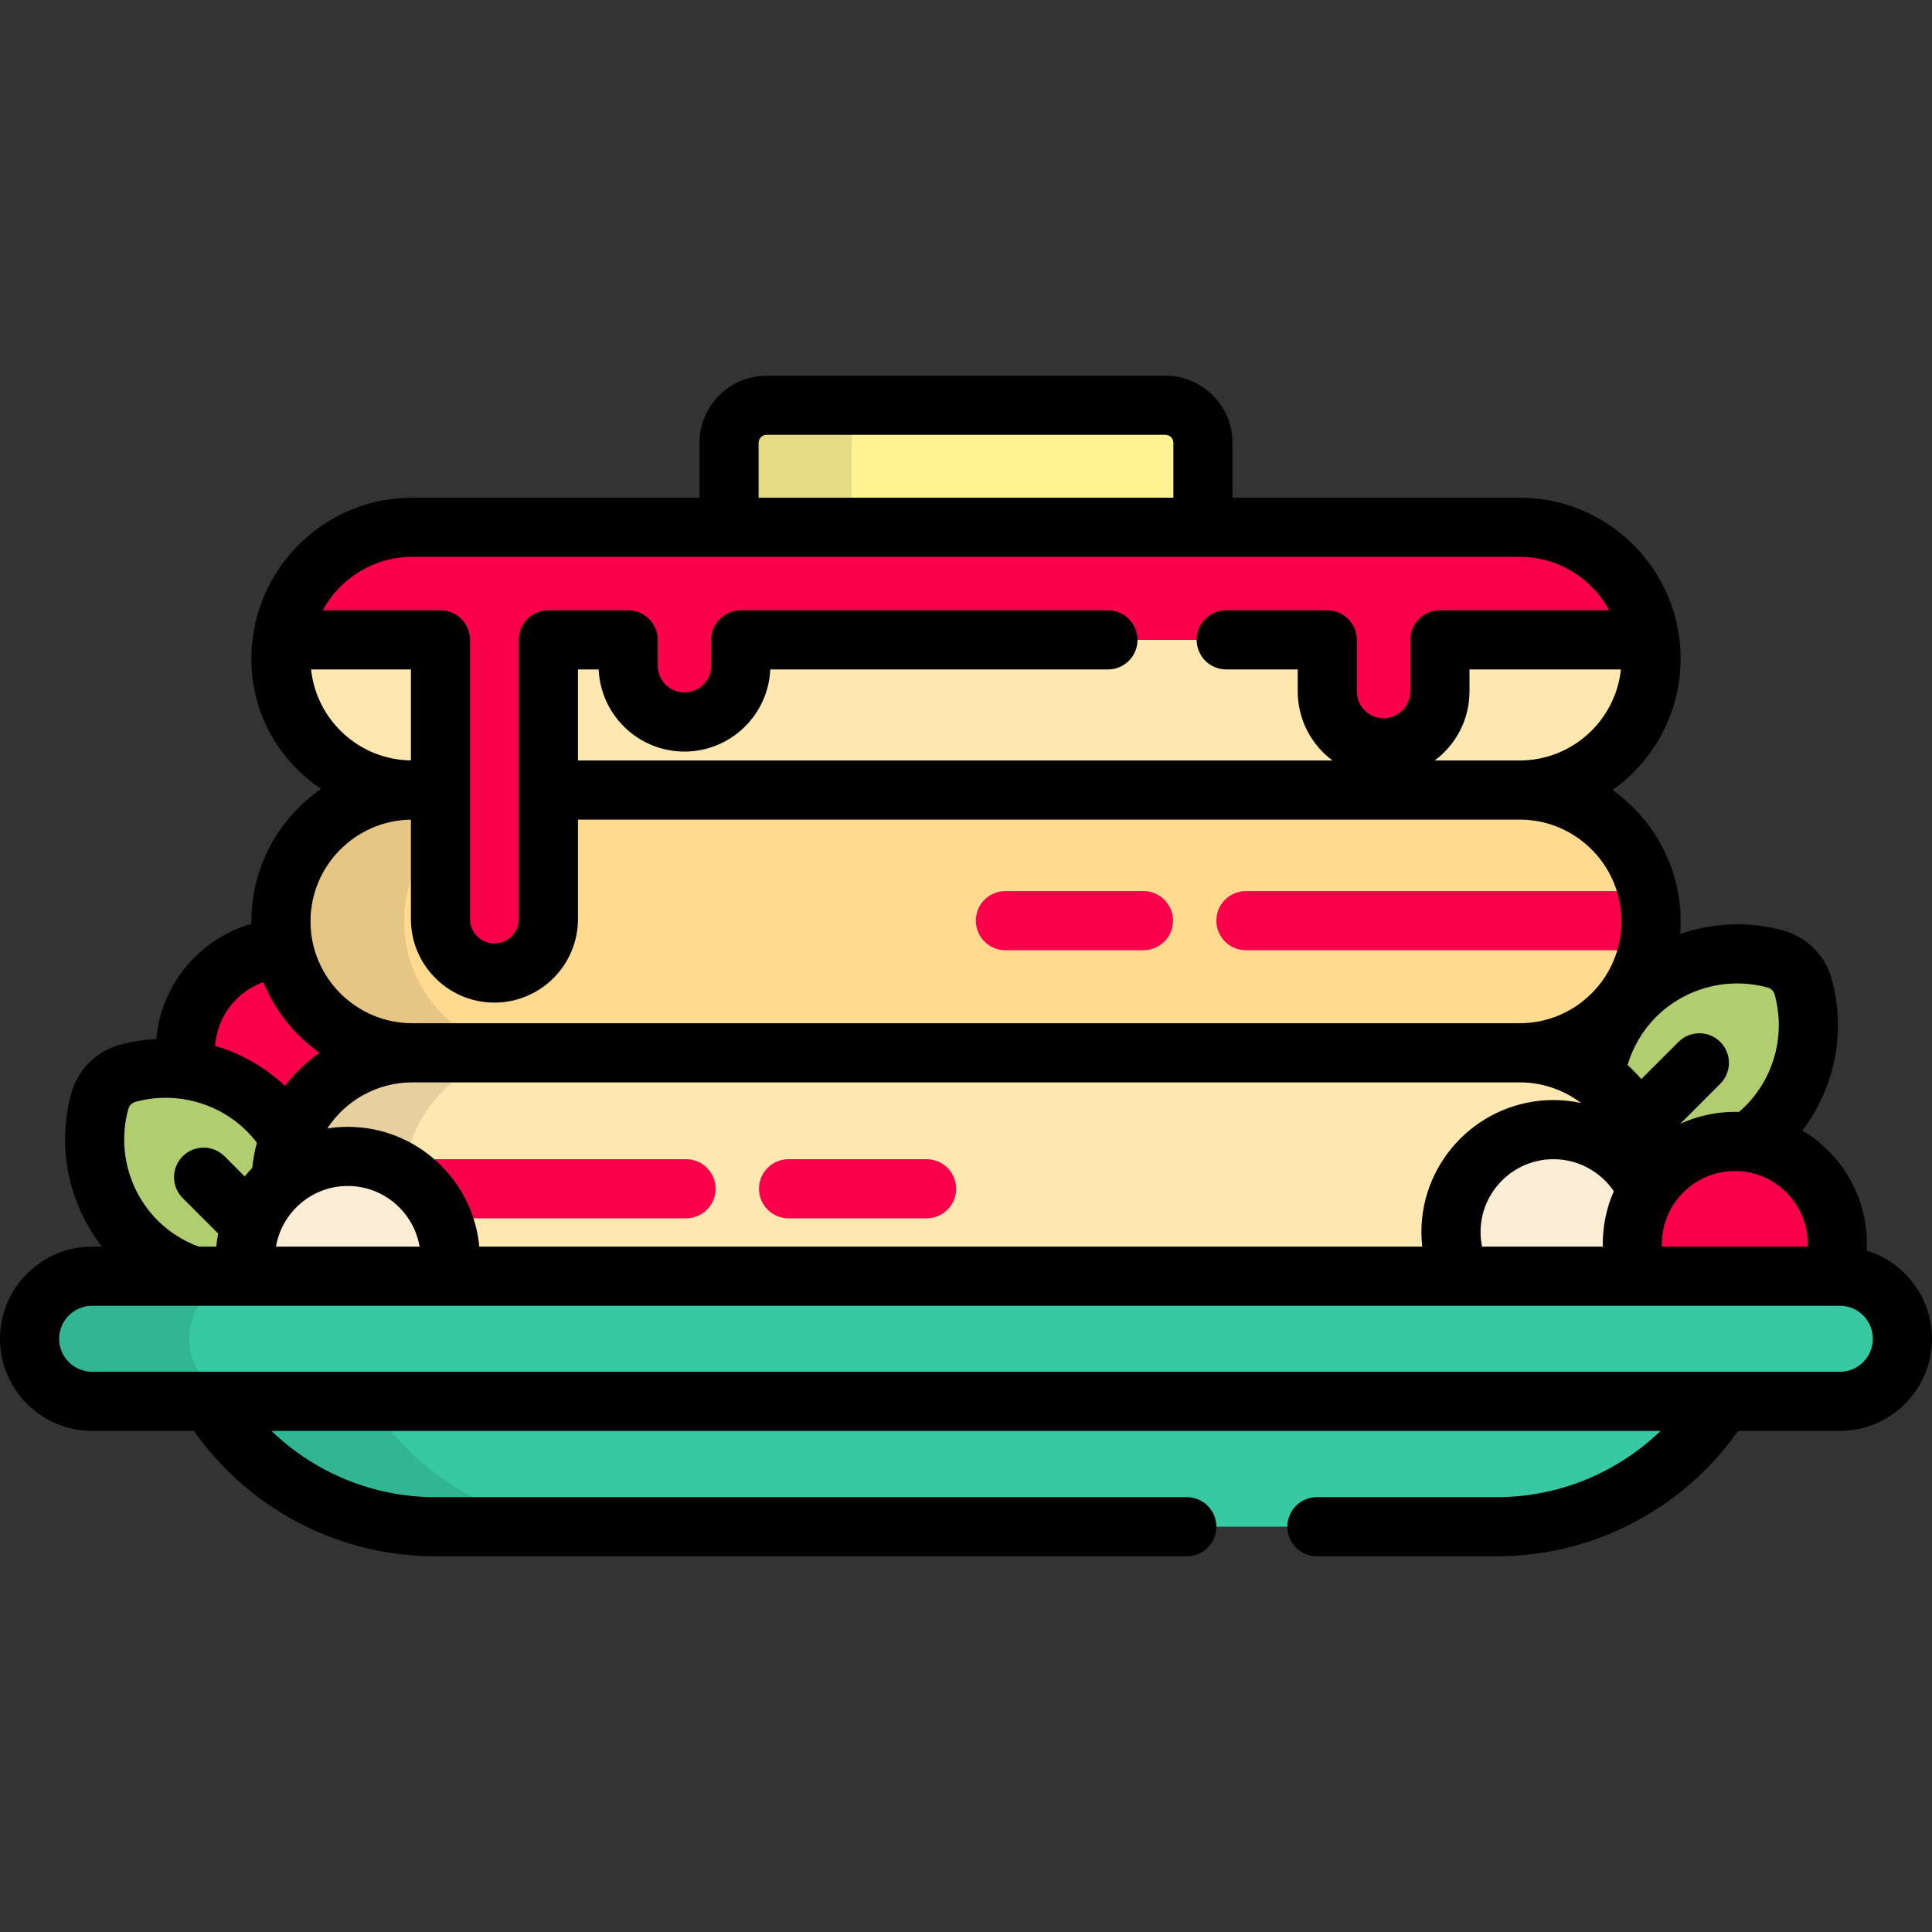 <!DOCTYPE svg PUBLIC "-//W3C//DTD SVG 1.1//EN" "http://www.w3.org/Graphics/SVG/1.1/DTD/svg11.dtd">
<!-- Uploaded to: SVG Repo, www.svgrepo.com, Transformed by: SVG Repo Mixer Tools -->
<svg height="800px" width="800px" version="1.1" id="Layer_1" xmlns="http://www.w3.org/2000/svg" xmlns:xlink="http://www.w3.org/1999/xlink" viewBox="0 0 512 512" xml:space="preserve" fill="#000000">
<rect x="0" y="0" width="512" height="512" fill="#333333" stroke="none"/>
<g id="SVGRepo_bgCarrier" stroke-width="0"/>
<g id="SVGRepo_tracerCarrier" stroke-linecap="round" stroke-linejoin="round"/>
<g id="SVGRepo_iconCarrier"> <circle style="fill:#fa004b;" cx="76.278" cy="278.465" r="27.167"/> <g> <path style="fill:#B0CE6F;" d="M36.229,328.963c-9.695-9.696-13.436-23.954-9.764-37.211c0.98-3.537,3.743-6.3,7.28-7.281 c13.258-3.673,27.514,0.069,37.21,9.766c9.696,9.696,13.438,23.954,9.766,37.211c-0.98,3.537-3.743,6.3-7.28,7.28 C60.184,342.399,45.924,338.658,36.229,328.963z"/> <path style="fill:#B0CE6F;" d="M433.357,263.932c9.696-9.695,23.954-13.436,37.211-9.764c3.537,0.98,6.3,3.743,7.281,7.28 c3.673,13.258-0.069,27.514-9.766,37.21c-9.697,9.696-23.954,13.438-37.211,9.766c-3.537-0.98-6.3-3.743-7.28-7.28 C419.92,287.888,423.661,273.628,433.357,263.932z"/> </g> <path style="fill:#FFF393;" d="M318.796,131.029c0,5.495-4.454,9.948-9.948,9.948H203.152c-5.494,0-9.948-4.453-9.948-9.948v-13.678 c0-5.494,4.454-9.947,9.948-9.947h105.696c5.494,0,9.948,4.453,9.948,9.947V131.029z"/> <path style="opacity:0.1;enable-background:new ;" d="M225.698,131.029v-13.678c0-5.494,4.454-9.947,9.947-9.947h-32.494 c-5.494,0-9.948,4.453-9.948,9.947v13.678c0,5.495,4.454,9.948,9.948,9.948h32.494C230.152,140.977,225.698,136.524,225.698,131.029 z"/> <path style="fill:#FFDB92;" d="M437.548,244.186c0,19.229-15.588,34.817-34.817,34.817H109.269 c-19.229,0-34.817-15.588-34.817-34.817l0,0c0-19.229,15.589-34.817,34.817-34.817h293.462 C421.96,209.369,437.548,224.958,437.548,244.186L437.548,244.186z"/> <path style="opacity:0.1;enable-background:new ;" d="M107.108,244.186c0-19.229,15.588-34.817,34.817-34.817h-32.656 c-19.229,0-34.817,15.589-34.817,34.817c0,19.229,15.589,34.817,34.817,34.817h32.656 C122.696,279.004,107.108,263.415,107.108,244.186z"/> <g> <path style="fill:#fa004b;" d="M433.633,251.82H330.188c-4.329,0-7.837-3.509-7.837-7.837c0-4.328,3.508-7.837,7.837-7.837h103.445 c4.329,0,7.837,3.509,7.837,7.837C441.469,248.311,437.962,251.82,433.633,251.82z"/> <path style="fill:#fa004b;" d="M303.02,251.82h-36.571c-4.329,0-7.837-3.509-7.837-7.837c0-4.328,3.508-7.837,7.837-7.837h36.571 c4.329,0,7.837,3.509,7.837,7.837C310.857,248.311,307.349,251.82,303.02,251.82z"/> </g> <path style="fill:#FFE7B0;" d="M437.548,313.821c0,19.229-15.588,34.818-34.817,34.818H109.269 c-19.229,0-34.817-15.588-34.817-34.818l0,0c0-19.228,15.589-34.817,34.817-34.817h293.462 C421.96,279.004,437.548,294.593,437.548,313.821L437.548,313.821z"/> <path d="M78.451,297.665c-0.715,0.08-1.438,0.131-2.173,0.131c-0.786,0-1.557-0.062-2.319-0.154 c0.986,1.265,1.891,2.584,2.707,3.948C77.174,300.235,77.784,298.933,78.451,297.665z"/> <path style="opacity:0.1;enable-background:new ;" d="M107.108,313.821c0-19.228,15.588-34.817,34.817-34.817h-32.656 c-19.229,0-34.817,15.589-34.817,34.817c0,19.229,15.589,34.818,34.817,34.818h32.656 C122.696,348.639,107.108,333.05,107.108,313.821z"/> <g> <path style="fill:#fa004b;" d="M245.551,322.873H208.98c-4.328,0-7.837-3.509-7.837-7.837s3.509-7.837,7.837-7.837h36.571 c4.328,0,7.837,3.509,7.837,7.837S249.879,322.873,245.551,322.873z"/> <path style="fill:#fa004b;" d="M181.812,307.199H98.454c8.408,1.993,15.304,7.889,18.664,15.673h64.694 c4.328,0,7.837-3.509,7.837-7.837S186.14,307.199,181.812,307.199z"/> </g> <path style="fill:#FFE7B0;" d="M437.548,174.552c0,19.228-15.588,34.817-34.817,34.817H109.269 c-19.229,0-34.817-15.589-34.817-34.817l0,0c0-19.229,15.589-34.817,34.817-34.817h293.462 C421.96,139.734,437.548,155.321,437.548,174.552L437.548,174.552z"/> <path style="fill:#fa004b;" d="M402.731,139.734H109.269c-17.54,0-32.044,12.971-34.458,29.843h41.919v73.988 c0,7.898,6.402,14.3,14.3,14.3c7.897,0,14.299-6.402,14.299-14.3v-73.988h21.139v6.84c0,8.241,6.681,14.921,14.921,14.921 c8.241,0,14.922-6.681,14.922-14.921v-6.84h155.435v13.679c0,8.241,6.682,14.922,14.921,14.922c8.241,0,14.922-6.681,14.922-14.922 v-13.679h55.597C434.775,152.706,420.27,139.734,402.731,139.734z"/> <path style="fill:#FAEDD6;" d="M118.944,338.204c0.253-1.489,0.391-3.016,0.391-4.576c0-15.004-12.164-27.167-27.167-27.167 S65,318.624,65,333.628c0,1.561,0.139,3.088,0.392,4.576H118.944z"/> <circle style="fill:#fa004b;" cx="459.755" cy="329.665" r="27.167"/> <circle style="fill:#FAEDD6;" cx="411.69" cy="326.53" r="27.167"/> <path style="fill:#36C9A3;" d="M48.891,357.343c9.555,27.502,35.672,47.252,66.428,47.252h281.362 c30.757,0,56.874-19.751,66.428-47.252H48.891z"/> <path style="opacity:0.1;enable-background:new ;" d="M91.209,357.343H48.891c9.555,27.502,35.672,47.252,66.428,47.252h42.318 C126.881,404.595,100.764,384.845,91.209,357.343z"/> <path style="fill:#36C9A3;" d="M504.163,354.787c0,9.159-7.424,16.584-16.585,16.584H24.42c-9.16,0-16.584-7.424-16.584-16.584l0,0 c0-9.16,7.424-16.584,16.584-16.584h463.158C496.739,338.204,504.163,345.628,504.163,354.787L504.163,354.787z"/> <path style="opacity:0.1;enable-background:new ;" d="M50.155,354.787c0-9.16,7.424-16.584,16.584-16.584H24.42 c-9.16,0-16.584,7.424-16.584,16.584c0,9.159,7.424,16.584,16.584,16.584h42.318C57.579,371.371,50.155,363.946,50.155,354.787z"/> <path d="M494.696,331.429c0.03-0.585,0.063-1.17,0.063-1.764c0-12.767-6.872-23.954-17.11-30.069 c8.648-11.34,11.627-26.254,7.752-40.241c-1.706-6.153-6.588-11.034-12.739-12.737c-4.005-1.11-8.144-1.673-12.299-1.673 c-5.169,0-10.287,0.897-15.122,2.578c0.086-1.102,0.145-2.212,0.145-3.336c0-14.365-7.145-27.085-18.06-34.817 c10.915-7.732,18.06-20.453,18.06-34.817c0-23.52-19.135-42.654-42.654-42.654h-76.098v-14.546c0-9.806-7.979-17.784-17.785-17.784 H203.152c-9.806,0-17.785,7.978-17.785,17.784v14.546h-76.099c-21.538,0-39.387,16.05-42.244,36.815 c-0.003,0.028-0.007,0.055-0.01,0.084c-0.255,1.884-0.399,3.802-0.399,5.755c0,14.555,7.333,27.075,18.494,34.51 c-11.161,7.701-18.494,20.57-18.494,35.125c0,0.213,0.017,0.422,0.02,0.634c-13.658,3.92-23.917,15.943-25.215,30.512 c-3.301,0.182-6.577,0.702-9.768,1.586c-6.153,1.706-11.034,6.588-12.737,12.739c-3.93,14.182-0.799,29.31,8.131,40.709H24.42 C10.955,330.367,0,341.322,0,354.787c0,13.466,10.955,24.42,24.42,24.42h26.971c14.388,20.451,38.071,33.225,63.928,33.225h199.195 c4.329,0,7.837-3.509,7.837-7.837c0-4.328-3.508-7.837-7.837-7.837H115.319c-16.548,0-31.977-6.553-43.378-17.551h368.118 c-11.401,10.999-26.83,17.551-43.378,17.551h-47.685c-4.329,0-7.837,3.509-7.837,7.837c0,4.328,3.508,7.837,7.837,7.837h47.685 c25.856,0,49.539-12.774,63.929-33.225h26.969c13.467,0,24.421-10.955,24.421-24.42C512,343.797,504.701,334.482,494.696,331.429z M459.755,310.334c10.659,0,19.331,8.672,19.331,19.331c0,0.236-0.013,0.468-0.021,0.702h-38.619 c-0.009-0.234-0.022-0.466-0.022-0.702C440.424,319.006,449.096,310.334,459.755,310.334z M468.477,261.721 c0.879,0.243,1.577,0.941,1.82,1.819c2.919,10.54-0.052,21.874-7.755,29.577c-0.549,0.549-1.124,1.068-1.714,1.572 c-0.357-0.012-0.713-0.028-1.073-0.028c-5.166,0-10.063,1.143-14.479,3.163l10.617-10.618c3.06-3.06,3.06-8.023,0-11.082 c-3.062-3.061-8.023-3.061-11.083,0l-9.848,9.847c-1.137-1.317-2.349-2.565-3.633-3.737c1.409-4.746,3.962-9.153,7.569-12.76 c5.63-5.629,13.452-8.857,21.463-8.857C463.103,260.618,465.833,260.989,468.477,261.721z M424.774,330.367h-32.013 c-0.253-1.241-0.402-2.52-0.402-3.836c0-10.659,8.672-19.331,19.331-19.331c6.638,0,12.504,3.366,15.986,8.478 c-1.877,4.287-2.925,9.015-2.925,13.987C424.751,329.901,424.769,330.132,424.774,330.367z M376.904,330.367H127.015 c-1.651-17.778-16.645-31.743-34.847-31.743c-1.848,0-3.663,0.146-5.436,0.424c4.825-7.339,13.115-12.208,22.536-12.208H402.73 c6.095,0,11.722,2.033,16.244,5.454c-2.35-0.502-4.787-0.768-7.285-0.768c-19.301,0-35.004,15.703-35.004,35.004 C376.686,327.828,376.765,329.106,376.904,330.367z M111.201,330.367H73.134c1.557-9.108,9.489-16.069,19.034-16.069 S109.644,321.259,111.201,330.367z M402.731,201.532h-22.517c5.587-4.151,9.214-10.798,9.214-18.276v-5.842h40.129 C428.124,190.95,416.641,201.532,402.731,201.532z M201.04,117.351c0-1.164,0.947-2.111,2.112-2.111h105.696 c1.164,0,2.112,0.947,2.112,2.111v14.546H201.04V117.351z M109.269,147.57h293.462c10.244,0,19.172,5.739,23.739,14.17h-44.877 c-4.329,0-7.837,3.509-7.837,7.837v13.679c0,3.907-3.179,7.085-7.085,7.085c-3.906,0-7.084-3.179-7.084-7.085v-13.679 c0-4.328-3.508-7.837-7.837-7.837h-26.786c-4.329,0-7.837,3.509-7.837,7.837c0,4.328,3.508,7.837,7.837,7.837h18.948v5.842 c0,7.478,3.628,14.126,9.213,18.276H153.166v-24.118h5.488c0.523,12.088,10.522,21.761,22.737,21.761 c12.215,0,22.213-9.673,22.737-21.761h89.488c4.329,0,7.837-3.509,7.837-7.837c0-4.328-3.508-7.837-7.837-7.837h-97.304 c-4.328,0-7.837,3.509-7.837,7.837v6.84c0,3.907-3.179,7.084-7.085,7.084s-7.084-3.179-7.084-7.084v-6.84 c0-4.328-3.509-7.837-7.837-7.837H145.33c-4.328,0-7.837,3.509-7.837,7.837v73.988c0,3.564-2.9,6.464-6.463,6.464 c-3.564,0-6.464-2.9-6.464-6.464v-73.988c0-4.328-3.509-7.837-7.837-7.837H85.529C90.098,153.31,99.025,147.57,109.269,147.57z M82.441,177.414h26.452v24.109C95.153,201.334,83.862,190.827,82.441,177.414z M108.893,217.215v26.35 c0,12.206,9.931,22.137,22.137,22.137s22.136-9.931,22.136-22.137v-26.36H402.73c14.877,0,26.98,12.103,26.98,26.98 c0,14.877-12.103,26.98-26.98,26.98H109.269c-14.877,0-26.98-12.103-26.98-26.98C82.288,229.435,94.189,217.418,108.893,217.215z M69.789,260.278c3.099,7.566,8.299,14.058,14.887,18.725c-3.466,2.456-6.548,5.418-9.146,8.772 c-5.247-4.942-11.631-8.573-18.517-10.615C57.538,269.351,62.71,262.813,69.789,260.278z M34.018,293.843 c0.243-0.879,0.941-1.577,1.819-1.82c2.642-0.732,5.371-1.103,8.113-1.103c8.012,0,15.834,3.228,21.464,8.858 c0.961,0.961,1.844,1.981,2.655,3.047c-0.578,2.16-0.984,4.388-1.216,6.666c-0.699,0.732-1.368,1.494-2.001,2.285l-5.349-5.349 c-3.061-3.06-8.023-3.06-11.082,0c-3.061,3.06-3.061,8.023,0,11.082l9.398,9.398c-0.222,1.135-0.389,2.288-0.497,3.46h-4.654 c-4.071-1.507-7.815-3.863-10.897-6.945C34.067,315.717,31.097,304.384,34.018,293.843z M487.579,363.534H24.42 c-4.823,0-8.747-3.924-8.747-8.747c0-4.823,3.924-8.747,8.747-8.747h463.158c4.823,0,8.748,3.924,8.748,8.747 C496.327,359.611,492.402,363.534,487.579,363.534z"/> </g>
</svg>